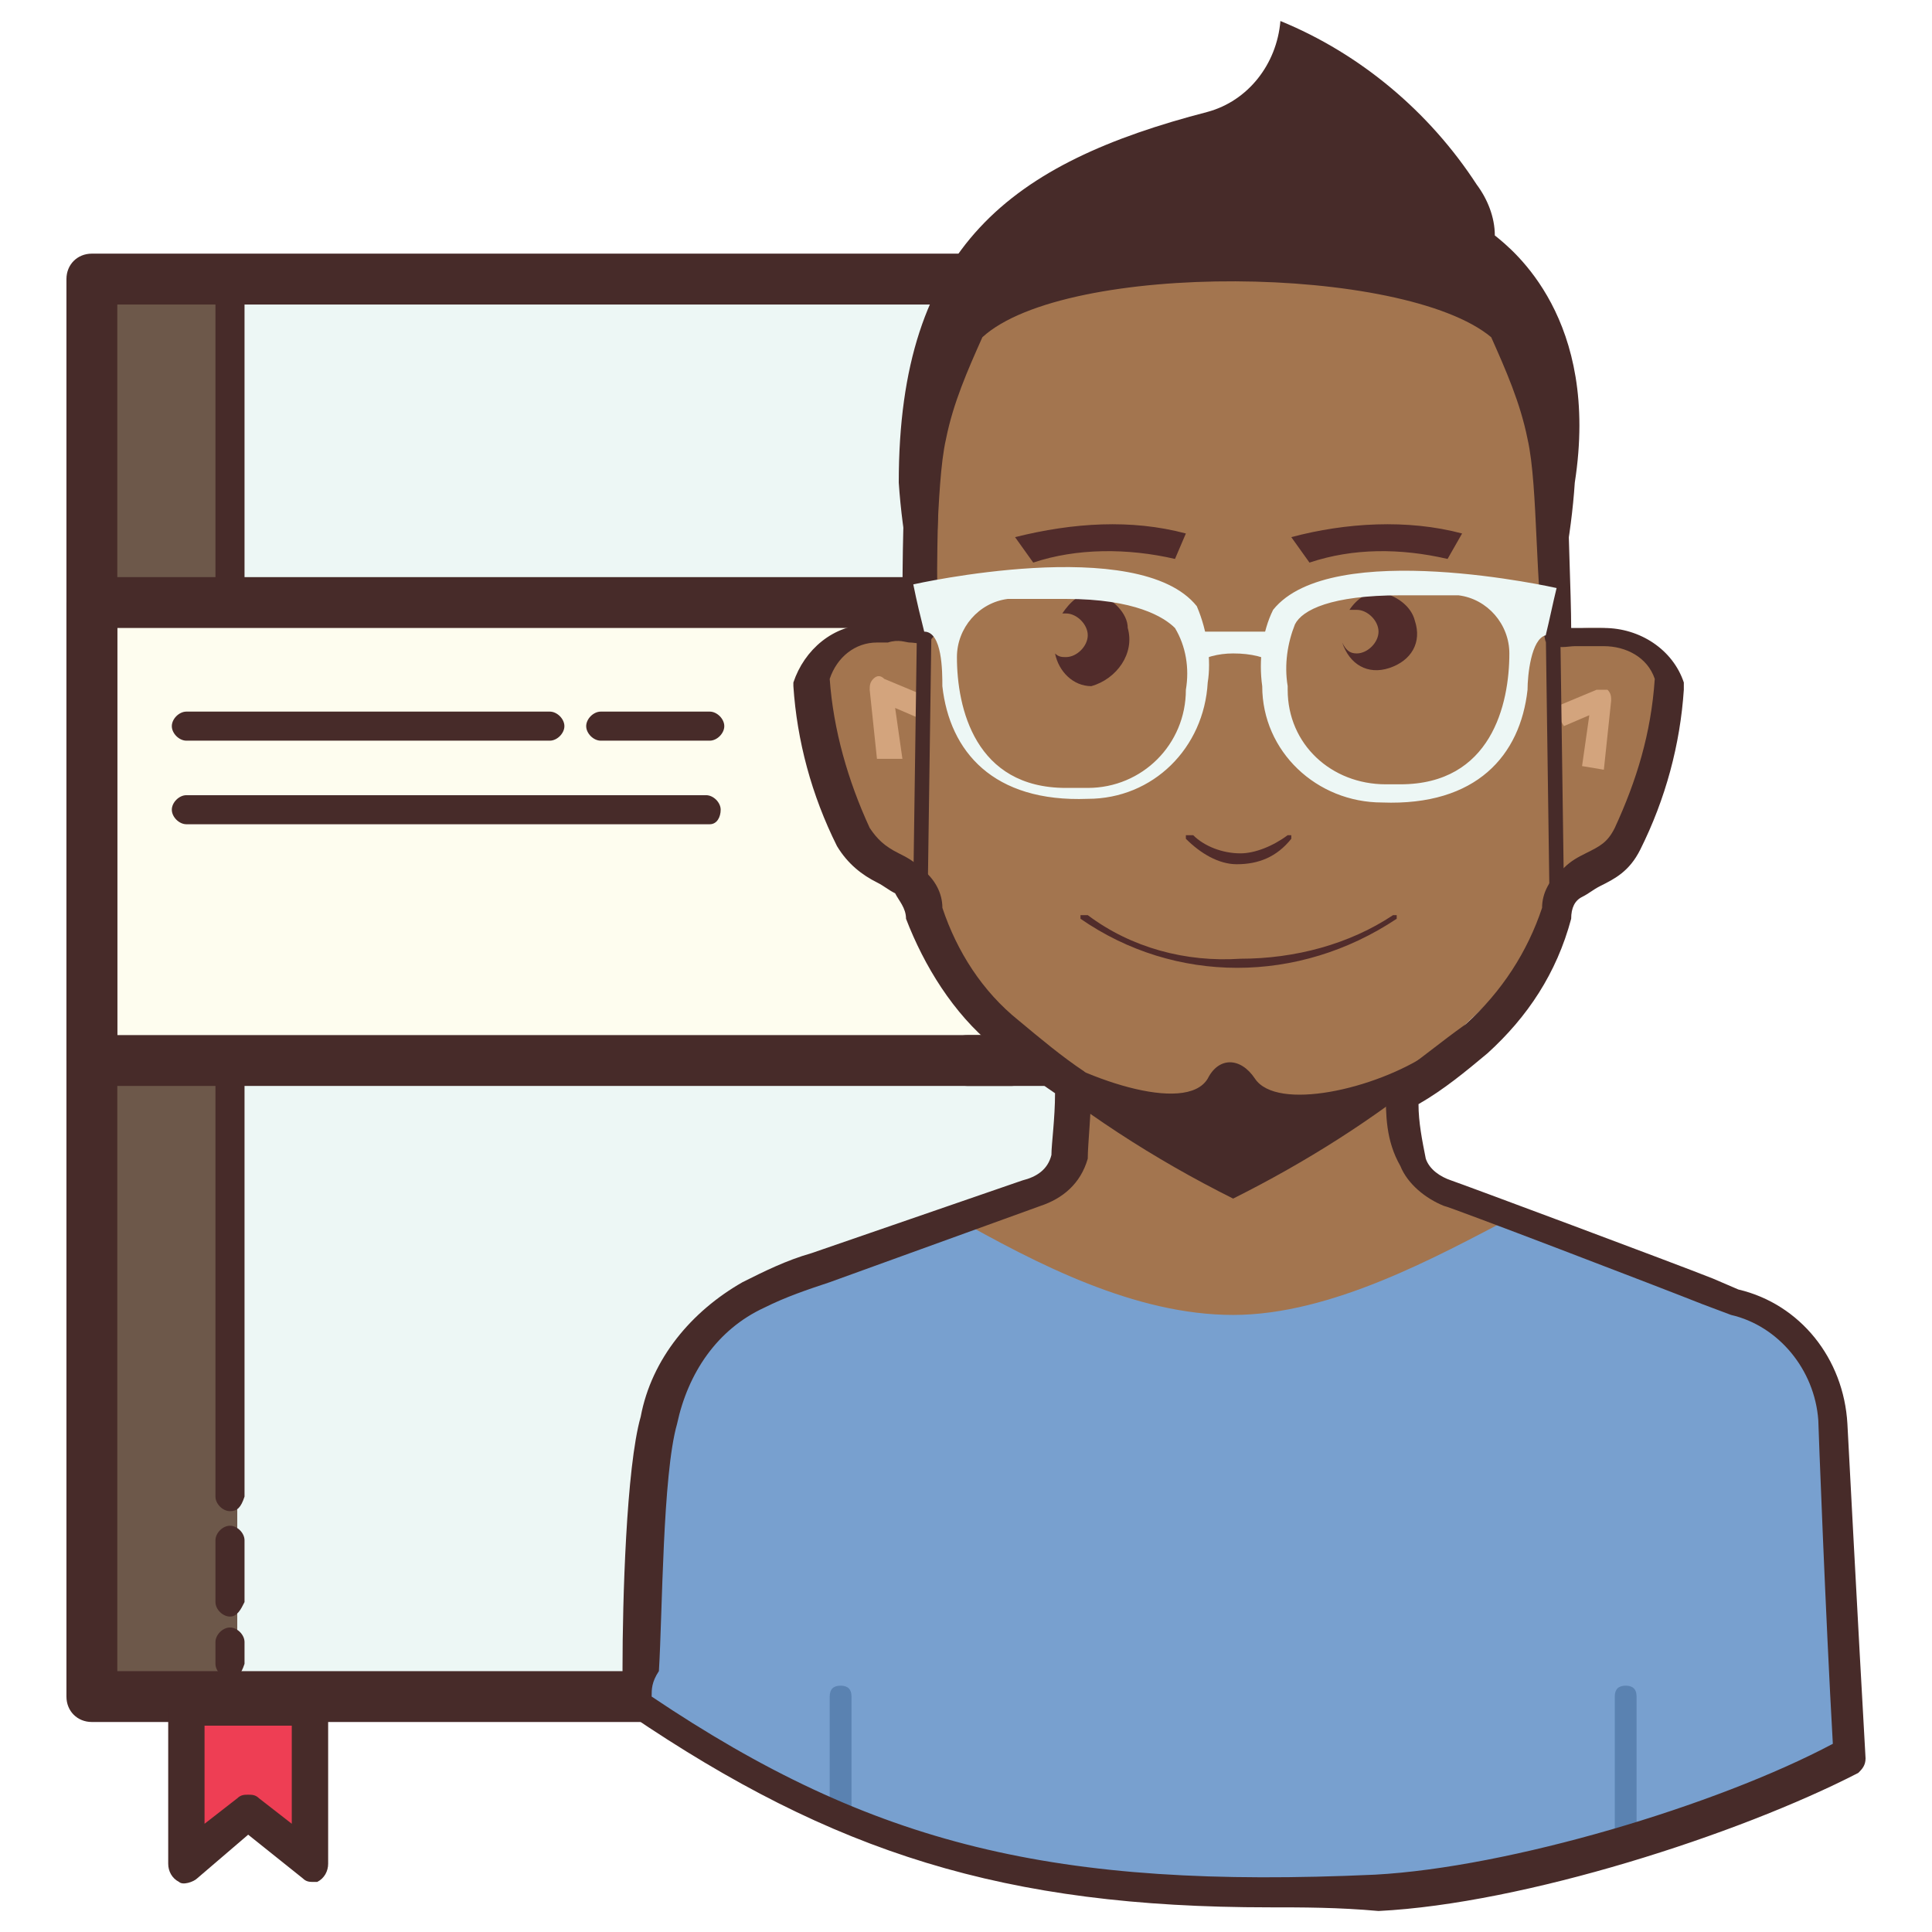 <svg width="46" height="46" viewBox="0 0 46 46" fill="none" xmlns="http://www.w3.org/2000/svg">
<path d="M2.188 6.645H22.784C25.985 6.645 28.495 9.241 28.495 12.356V34.596C28.495 37.798 25.899 40.308 22.784 40.308H2.188V6.645Z" fill="#EDF7F5"/>
<path d="M4.697 40.395V44.116L6.168 42.904L7.64 44.116V40.395H4.697Z" fill="#EE3E54"/>
<path d="M2.188 6.645H5.649V40.394H2.188V6.645Z" fill="#6D584A"/>
<path d="M2.188 14.606H28.495V25.51H2.188V14.606Z" fill="#FEFDEF"/>
<path d="M24.081 41H23.129C22.783 41 22.524 40.741 22.524 40.395C22.524 40.048 22.783 39.789 23.129 39.789H24.081C26.245 39.789 27.976 38.058 27.976 35.895V11.145C27.976 8.981 26.245 7.251 24.081 7.251H23.129C22.783 7.251 22.524 6.991 22.524 6.645C22.524 6.299 22.783 6.039 23.129 6.039H24.081C26.851 6.039 29.187 8.289 29.187 11.145V35.981C29.101 38.75 26.851 41 24.081 41Z" fill="#472B29"/>
<path d="M20.62 41H2.188C1.841 41 1.582 40.741 1.582 40.395V6.645C1.582 6.299 1.841 6.039 2.188 6.039H23.995C24.341 6.039 24.601 6.299 24.601 6.645C24.601 6.991 24.341 7.251 23.995 7.251H2.793V39.789H20.534C20.88 39.789 21.139 40.048 21.139 40.395C21.139 40.741 20.88 41 20.62 41Z" fill="#472B29"/>
<path d="M5.476 35.98C5.303 35.98 5.13 35.807 5.13 35.634V25.25C5.13 25.077 5.303 24.904 5.476 24.904C5.649 24.904 5.822 25.077 5.822 25.25V35.634C5.736 35.894 5.649 35.98 5.476 35.98ZM5.476 14.692C5.303 14.692 5.13 14.519 5.13 14.346V6.904C5.13 6.731 5.303 6.558 5.476 6.558C5.649 6.558 5.822 6.731 5.822 6.904V14.346C5.736 14.519 5.649 14.692 5.476 14.692Z" fill="#472B29"/>
<path d="M24.082 25.856H2.188C1.841 25.856 1.582 25.596 1.582 25.25V14.347C1.582 14 1.841 13.741 2.188 13.741H23.995C24.341 13.741 24.601 14 24.601 14.347C24.601 14.693 24.341 14.952 23.995 14.952H2.793V24.645H23.995C24.341 24.645 24.601 24.904 24.601 25.25C24.601 25.596 24.341 25.856 24.082 25.856Z" fill="#472B29"/>
<path d="M28.495 25.856H23.043C22.697 25.856 22.437 25.596 22.437 25.25C22.437 24.904 22.697 24.645 23.043 24.645H27.889V14.952H23.043C22.697 14.952 22.437 14.693 22.437 14.347C22.437 14 22.697 13.741 23.043 13.741H28.495C28.841 13.741 29.101 14 29.101 14.347V25.25C29.101 25.596 28.841 25.856 28.495 25.856ZM7.466 44.808C7.38 44.808 7.293 44.808 7.207 44.721L5.909 43.683L4.697 44.721C4.611 44.808 4.351 44.894 4.264 44.808C4.091 44.721 4.005 44.548 4.005 44.375V40.654C4.005 40.394 4.178 40.221 4.438 40.221H7.38C7.639 40.221 7.813 40.394 7.813 40.654V44.375C7.813 44.548 7.726 44.721 7.553 44.808H7.466ZM5.909 42.731C5.995 42.731 6.082 42.731 6.168 42.817L6.947 43.423V41.087H4.87V43.423L5.649 42.817C5.736 42.731 5.822 42.731 5.909 42.731ZM16.899 19.625H4.438C4.264 19.625 4.091 19.452 4.091 19.279C4.091 19.106 4.264 18.933 4.438 18.933H16.812C16.986 18.933 17.159 19.106 17.159 19.279C17.159 19.452 17.072 19.625 16.899 19.625ZM16.899 17.635H14.303C14.13 17.635 13.957 17.462 13.957 17.289C13.957 17.116 14.13 16.943 14.303 16.943H16.899C17.072 16.943 17.245 17.116 17.245 17.289C17.245 17.462 17.072 17.635 16.899 17.635ZM13.091 17.635H4.438C4.264 17.635 4.091 17.462 4.091 17.289C4.091 17.116 4.264 16.943 4.438 16.943H13.091C13.264 16.943 13.438 17.116 13.438 17.289C13.438 17.462 13.264 17.635 13.091 17.635ZM5.476 38.49C5.303 38.49 5.13 38.318 5.13 38.144V36.673C5.13 36.5 5.303 36.327 5.476 36.327C5.649 36.327 5.822 36.5 5.822 36.673V38.144C5.736 38.318 5.649 38.49 5.476 38.49ZM5.476 39.962C5.303 39.962 5.13 39.789 5.13 39.615V39.096C5.13 38.923 5.303 38.75 5.476 38.75C5.649 38.75 5.822 38.923 5.822 39.096V39.615C5.736 39.875 5.649 39.962 5.476 39.962Z" fill="#472B29"/>
<path d="M43.553 33.731C43.466 32.347 42.514 31.222 41.216 30.875L40.956 30.789L40.524 30.616C39.658 30.27 34.38 28.279 34.38 28.279C34.033 28.193 33.687 27.847 33.514 27.5C33.341 26.808 33.255 26.116 33.341 25.424C32.13 25.856 31.005 26.203 29.793 26.462C28.408 26.635 25.553 24.818 25.553 24.818C25.553 24.818 25.466 26.981 25.38 27.414C25.293 27.847 24.947 28.106 24.514 28.193L19.495 30.01C18.976 30.183 18.37 30.356 17.937 30.702C16.899 31.395 16.034 32.433 15.687 33.645C15.687 33.645 15.341 35.981 15.341 36.068C15.341 36.414 15.255 36.76 15.255 37.193C20.793 40.914 25.206 41.952 32.822 41.606C36.283 41.433 41.389 39.702 44.072 38.404C43.812 35.462 43.553 33.731 43.553 33.731Z" fill="#A3754F"/>
<path d="M41.216 30.875L40.956 30.788L40.524 30.615C40.005 30.356 37.755 29.577 36.11 28.971H36.024C34.206 29.923 31.697 31.308 29.36 31.308C27.024 31.308 24.687 30.096 22.697 28.971H22.524L19.409 30.096C18.889 30.269 18.284 30.442 17.851 30.788C16.812 31.481 15.947 32.519 15.601 33.731C15.601 33.731 15.255 36.067 15.255 36.154C15.255 36.5 15.168 40.048 15.168 40.394C20.707 44.115 25.12 45.154 32.735 44.808C36.197 44.635 41.303 42.99 43.985 41.606C43.812 38.577 43.553 33.644 43.553 33.644C43.466 32.346 42.514 31.221 41.216 30.875Z" fill="#78A0CF"/>
<path d="M20.015 43.51C19.841 43.51 19.755 43.423 19.755 43.25V40.394C19.755 40.221 19.841 40.135 20.015 40.135C20.188 40.135 20.274 40.221 20.274 40.394V43.25C20.274 43.337 20.101 43.51 20.015 43.51ZM38.707 43.942C38.534 43.942 38.447 43.856 38.447 43.683V40.394C38.447 40.221 38.534 40.135 38.707 40.135C38.88 40.135 38.966 40.221 38.966 40.394V43.683C38.966 43.856 38.793 43.942 38.707 43.942Z" fill="#5A82B1"/>
<path d="M38.101 14.953H37.841C37.149 14.953 36.976 15.212 36.976 14.78C37.062 14.001 36.889 11.059 36.889 10.885C36.889 7.77 33.601 5.26 29.447 5.087H29.274C25.12 5.26 21.832 7.77 21.832 10.885C21.832 11.059 21.745 14.087 21.745 14.78C21.745 15.212 21.572 14.953 20.88 14.953H20.62C19.928 14.953 19.322 15.385 19.149 16.078C19.235 16.164 19.582 18.674 20.101 19.712C20.447 20.318 20.88 20.318 21.399 20.751C21.659 20.924 21.745 21.183 21.832 21.443C22.178 22.568 22.87 23.52 23.735 24.299C24.168 24.732 26.937 27.587 29.36 27.501C31.783 27.414 34.553 24.732 34.985 24.299C35.851 23.52 36.543 22.568 36.889 21.443C36.889 21.183 37.062 20.924 37.322 20.751C37.841 20.405 38.274 20.318 38.62 19.712C39.139 18.674 39.485 16.164 39.658 16.078C39.399 15.385 38.793 14.953 38.101 14.953Z" fill="#A3754F"/>
<path d="M29.447 20.577C29.966 20.577 30.399 20.404 30.745 19.971V19.885H30.659C30.312 20.145 29.88 20.318 29.534 20.318C29.101 20.318 28.668 20.145 28.409 19.885C28.409 19.885 28.409 19.885 28.322 19.885H28.235V19.971C28.582 20.318 29.014 20.577 29.447 20.577ZM27.976 13.308L28.235 12.702C26.937 12.356 25.553 12.443 24.168 12.789L24.601 13.395C25.639 13.048 26.851 13.048 27.976 13.308ZM34.466 13.308L34.812 12.702C33.514 12.356 32.043 12.443 30.745 12.789L31.178 13.395C32.216 13.048 33.341 13.048 34.466 13.308ZM26.072 14.087C25.726 14.087 25.466 14.347 25.293 14.606H25.38C25.639 14.606 25.899 14.866 25.899 15.125C25.899 15.385 25.639 15.645 25.38 15.645C25.293 15.645 25.207 15.645 25.12 15.558C25.207 15.991 25.553 16.337 25.985 16.337C26.591 16.164 27.024 15.558 26.851 14.952C26.851 14.606 26.505 14.26 26.072 14.087ZM32.822 14.087C32.562 14.087 32.303 14.26 32.13 14.52C32.216 14.52 32.216 14.52 32.303 14.52C32.562 14.52 32.822 14.779 32.822 15.039C32.822 15.298 32.562 15.558 32.303 15.558C32.13 15.558 32.043 15.472 31.957 15.298C32.13 15.818 32.562 16.077 33.082 15.904C33.601 15.731 33.861 15.298 33.687 14.779C33.601 14.433 33.255 14.173 32.822 14.087ZM33.255 21.875V21.789H33.168C32.13 22.481 30.832 22.827 29.534 22.827C28.235 22.914 26.937 22.568 25.899 21.789C25.899 21.789 25.899 21.789 25.812 21.789C25.812 21.789 25.812 21.789 25.726 21.789V21.875C27.976 23.433 30.918 23.433 33.255 21.875Z" fill="#512C2B"/>
<path d="M30.226 45.413C23.909 45.413 19.841 44.115 14.995 40.827C14.909 40.74 14.822 40.654 14.822 40.481C14.822 40.394 14.822 40.135 14.822 39.702C14.822 38.144 14.909 34.942 15.255 33.731C15.515 32.346 16.466 31.221 17.678 30.529C18.197 30.269 18.716 30.01 19.322 29.837L24.341 28.106C24.688 28.019 24.947 27.846 25.034 27.5C25.034 27.241 25.12 26.635 25.12 26.029C24.601 25.683 24.082 25.25 23.649 24.904C22.697 24.125 22.005 23 21.572 21.875C21.572 21.616 21.399 21.442 21.313 21.269C21.14 21.183 21.053 21.096 20.88 21.01C20.534 20.837 20.188 20.577 19.928 20.145C19.322 18.933 18.976 17.635 18.89 16.337V16.25C19.149 15.471 19.841 14.866 20.707 14.866H20.966C21.14 14.866 21.313 14.866 21.486 14.866C21.486 14 21.486 12.183 21.572 11.404C21.572 11.231 21.572 11.058 21.572 11.058C21.572 7.683 24.947 4.914 29.361 4.741H29.534C33.947 4.914 37.322 7.683 37.322 11.058C37.322 11.058 37.322 11.231 37.322 11.404C37.322 12.27 37.409 14.173 37.409 14.952C37.582 14.952 37.668 14.952 37.928 14.952H38.188C39.053 14.952 39.832 15.471 40.091 16.25C40.091 16.337 40.091 16.337 40.091 16.423C40.005 17.721 39.659 19.02 39.053 20.231C38.793 20.75 38.447 20.923 38.101 21.096C37.928 21.183 37.841 21.269 37.668 21.356C37.495 21.442 37.409 21.616 37.409 21.875C37.062 23.173 36.37 24.212 35.418 25.077C34.899 25.51 34.38 25.942 33.774 26.289C33.774 26.721 33.861 27.154 33.947 27.587C34.034 27.846 34.293 28.019 34.553 28.106C34.812 28.192 39.918 30.096 40.784 30.442L41.389 30.702C42.861 31.048 43.899 32.346 43.986 33.904C43.986 33.904 44.245 38.837 44.418 41.865C44.418 42.038 44.332 42.125 44.245 42.212C41.389 43.683 36.284 45.327 32.822 45.5C31.87 45.413 31.005 45.413 30.226 45.413ZM15.515 40.394C20.793 43.942 25.12 44.981 32.736 44.635C35.938 44.462 40.87 42.99 43.639 41.519C43.466 38.49 43.293 33.904 43.293 33.817C43.207 32.606 42.341 31.567 41.216 31.308L40.524 31.048C39.659 30.702 34.466 28.712 34.38 28.712C33.947 28.539 33.514 28.192 33.341 27.76C32.995 27.154 32.995 26.548 32.995 25.942C32.995 25.856 33.082 25.769 33.168 25.683C33.774 25.25 34.293 24.817 34.899 24.385C35.764 23.606 36.37 22.654 36.716 21.616C36.716 21.269 36.889 20.923 37.236 20.664C37.409 20.491 37.582 20.404 37.755 20.317C38.101 20.145 38.274 20.058 38.447 19.712C38.966 18.587 39.312 17.462 39.399 16.164C39.226 15.645 38.707 15.385 38.188 15.385H37.928C37.755 15.385 37.582 15.385 37.495 15.385C37.322 15.385 37.062 15.471 36.889 15.298C36.716 15.125 36.716 14.952 36.716 14.779C36.716 14.173 36.716 12.01 36.716 11.145C36.716 10.885 36.716 10.798 36.716 10.712C36.716 7.683 33.601 5.26 29.62 5.087H29.447C25.466 5.26 22.351 7.683 22.351 10.712C22.351 10.712 22.351 10.885 22.351 11.145C22.351 11.923 22.265 14.173 22.351 14.693C22.351 14.866 22.351 15.039 22.178 15.212C22.005 15.385 21.832 15.298 21.659 15.298C21.572 15.298 21.399 15.212 21.14 15.298H20.88C20.361 15.298 19.928 15.645 19.755 16.164C19.841 17.375 20.188 18.587 20.707 19.712C20.88 19.971 21.053 20.145 21.399 20.317C21.572 20.404 21.745 20.491 21.918 20.664C22.265 20.923 22.438 21.269 22.438 21.616C22.784 22.654 23.39 23.606 24.255 24.298C24.774 24.731 25.293 25.164 25.813 25.51C25.899 25.596 25.986 25.683 25.986 25.769C25.986 26.462 25.899 27.241 25.899 27.587C25.726 28.192 25.293 28.539 24.774 28.712L19.755 30.529C19.236 30.702 18.716 30.875 18.197 31.135C17.072 31.654 16.38 32.692 16.12 33.904C15.774 35.115 15.774 38.404 15.688 39.788C15.515 40.048 15.515 40.221 15.515 40.394Z" fill="#472B29"/>
<path d="M38.187 18.327L37.668 18.24L37.841 17.029L37.236 17.288L36.976 16.856L38.014 16.423C38.101 16.423 38.187 16.423 38.274 16.423C38.361 16.51 38.361 16.596 38.361 16.683L38.187 18.327ZM20.88 18.067L20.707 16.423C20.707 16.337 20.707 16.25 20.793 16.163C20.88 16.077 20.966 16.077 21.053 16.163L22.091 16.596L21.918 17.116L21.313 16.856L21.486 18.067H20.88Z" fill="#D3A47D"/>
<path d="M21.918 21.269C21.832 21.269 21.745 21.182 21.745 21.096L21.832 14.951C21.832 14.865 21.918 14.778 22.005 14.778C22.091 14.778 22.178 14.865 22.178 14.951L22.091 21.096C22.091 21.182 22.005 21.269 21.918 21.269ZM37.062 21.269C36.976 21.269 36.889 21.182 36.889 21.096L36.803 14.951C36.803 14.865 36.889 14.778 36.976 14.778C37.062 14.778 37.149 14.865 37.149 14.951L37.235 21.096C37.235 21.182 37.149 21.269 37.062 21.269ZM34.033 25.076C32.735 25.942 30.399 26.461 29.88 25.682C29.534 25.163 29.014 25.163 28.755 25.682C28.235 26.547 25.726 25.682 24.341 24.73C23.995 24.73 24.341 24.817 24.082 25.076C25.726 26.461 27.457 27.586 29.36 28.538C31.091 27.672 32.735 26.634 34.207 25.422C33.947 25.076 34.466 25.076 34.033 25.076Z" fill="#472B29"/>
<path d="M35.591 5.606C35.591 5.173 35.418 4.74 35.159 4.394C34.034 2.663 32.389 1.279 30.486 0.5C30.399 1.538 29.707 2.404 28.755 2.663C24.082 3.875 21.399 5.865 21.399 11.49C21.486 12.788 21.745 14.086 22.091 15.298C22.351 14.173 22.265 11.577 22.524 10.452C22.697 9.586 23.043 8.808 23.39 8.029C25.38 6.211 33.428 6.298 35.505 8.029C35.851 8.808 36.197 9.586 36.37 10.452C36.63 11.577 36.543 14.173 36.803 15.298C37.149 14.086 37.409 12.788 37.495 11.49C38.101 7.596 36.024 5.952 35.591 5.606Z" fill="#472B29"/>
<path d="M28.495 14.433C27.11 12.703 21.745 13.914 21.745 13.914C21.832 14.347 21.918 14.693 22.005 15.039C22.437 15.039 22.437 15.991 22.437 16.337C22.61 17.895 23.649 19.107 25.899 19.02C27.457 19.02 28.668 17.808 28.755 16.251C28.841 15.732 28.755 15.039 28.495 14.433ZM28.235 16.424C28.235 17.722 27.197 18.76 25.899 18.76C25.899 18.76 25.899 18.76 25.812 18.76H25.38C23.216 18.76 22.784 16.857 22.784 15.645C22.784 14.953 23.303 14.347 23.995 14.26C24.428 14.26 24.86 14.26 25.38 14.26C27.024 14.26 27.716 14.693 27.976 14.953C28.235 15.385 28.322 15.905 28.235 16.424ZM30.053 16.337C30.053 17.895 31.351 19.107 32.908 19.107C35.158 19.193 36.197 17.982 36.37 16.424C36.37 16.078 36.456 15.212 36.803 15.126C36.889 14.78 36.976 14.347 37.062 14.001C37.062 14.001 31.697 12.789 30.312 14.52C30.053 15.039 29.966 15.732 30.053 16.337ZM30.832 14.866C31.005 14.52 31.697 14.174 33.341 14.174C33.86 14.174 34.293 14.174 34.726 14.174C35.418 14.26 35.937 14.866 35.937 15.558C35.937 16.77 35.505 18.674 33.341 18.674H32.995C31.697 18.674 30.659 17.722 30.659 16.424C30.659 16.424 30.659 16.424 30.659 16.337C30.572 15.818 30.659 15.299 30.832 14.866Z" fill="#EDF7F5"/>
<path d="M30.399 15.818C30.139 15.645 29.793 15.558 29.36 15.558C29.014 15.558 28.668 15.645 28.408 15.818C28.322 15.558 28.235 15.299 28.149 15.039H30.658C30.572 15.299 30.485 15.558 30.399 15.818Z" fill="#EDF7F5"/>
</svg>
